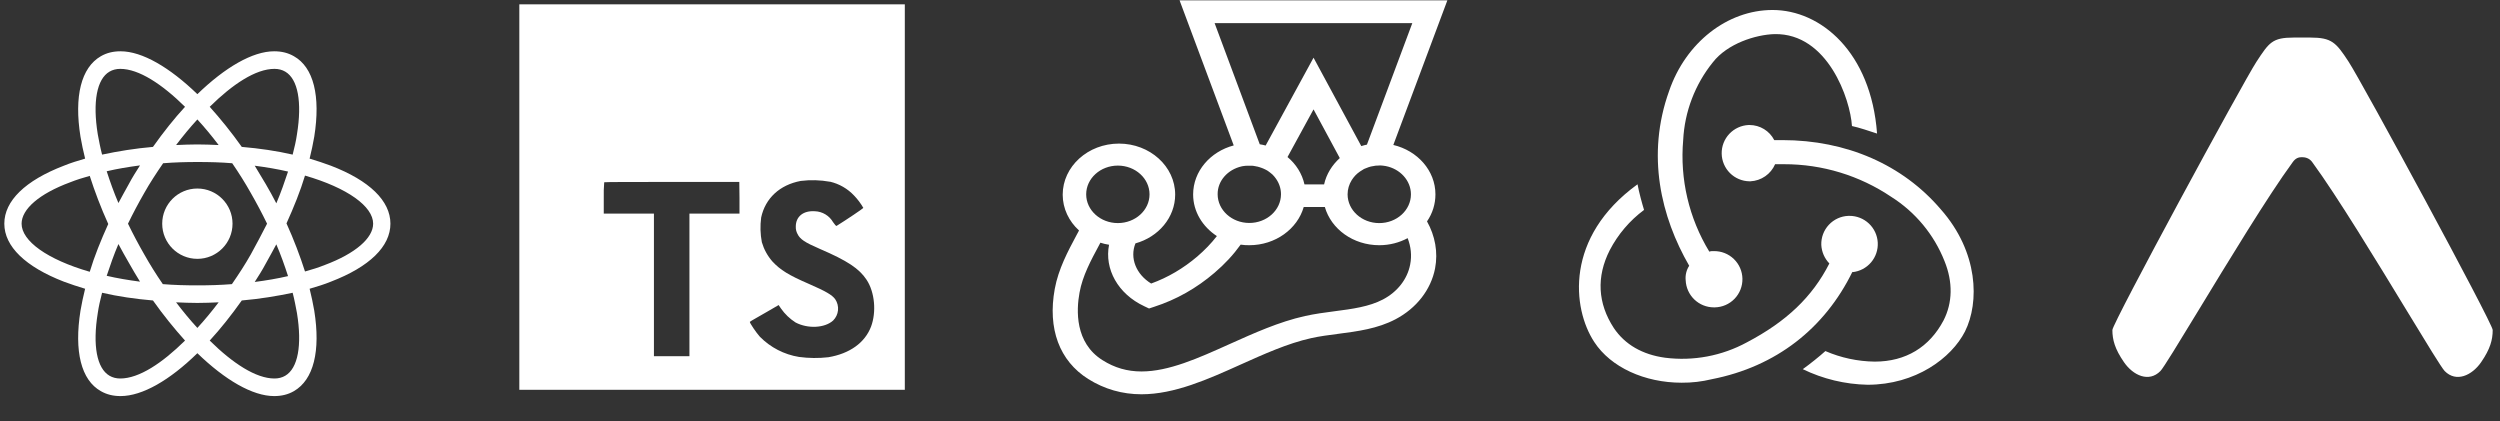 <svg width="190" height="32" viewBox="0 0 190 32" fill="none" xmlns="http://www.w3.org/2000/svg">
<rect x="0" y="0" width="190" height="32" fill="#333333" stroke="none"/>
<path d="M15 19.672C16.476 19.672 17.672 18.476 17.672 17C17.672 15.524 16.476 14.328 15 14.328C13.524 14.328 12.328 15.524 12.328 17C12.328 18.476 13.524 19.672 15 19.672Z" fill="white"/>
<path d="M25.148 12.594C24.633 12.406 24.094 12.219 23.531 12.055C23.672 11.492 23.789 10.93 23.883 10.391C24.375 7.297 23.836 5.117 22.336 4.273C21.891 4.016 21.398 3.898 20.836 3.898C19.195 3.898 17.109 5.117 15 7.156C12.891 5.117 10.805 3.898 9.164 3.898C8.602 3.898 8.109 4.016 7.664 4.273C6.164 5.141 5.625 7.32 6.117 10.391C6.211 10.93 6.328 11.492 6.469 12.055C5.906 12.219 5.367 12.383 4.852 12.594C1.922 13.719 0.328 15.266 0.328 17C0.328 18.734 1.945 20.281 4.852 21.406C5.367 21.594 5.906 21.781 6.469 21.945C6.328 22.508 6.211 23.07 6.117 23.609C5.625 26.703 6.164 28.883 7.664 29.727C8.109 29.984 8.602 30.102 9.164 30.102C10.828 30.102 12.914 28.883 15 26.844C17.109 28.883 19.195 30.102 20.836 30.102C21.398 30.102 21.891 29.984 22.336 29.727C23.836 28.859 24.375 26.68 23.883 23.609C23.789 23.07 23.672 22.508 23.531 21.945C24.094 21.781 24.633 21.617 25.148 21.406C28.078 20.281 29.672 18.734 29.672 17C29.672 15.266 28.078 13.719 25.148 12.594ZM21.68 5.445C22.641 6.008 22.969 7.742 22.57 10.203C22.5 10.695 22.383 11.211 22.242 11.75C21.023 11.469 19.734 11.281 18.375 11.164C17.578 10.039 16.758 9.031 15.938 8.117C17.672 6.406 19.43 5.234 20.859 5.234C21.164 5.234 21.445 5.305 21.68 5.445ZM19.055 19.344C18.633 20.094 18.141 20.844 17.625 21.594C16.758 21.664 15.891 21.688 15 21.688C14.086 21.688 13.219 21.664 12.375 21.594C11.859 20.844 11.391 20.094 10.969 19.344C10.523 18.57 10.102 17.773 9.727 17C10.102 16.227 10.523 15.43 10.969 14.656C11.391 13.906 11.883 13.156 12.398 12.406C13.266 12.336 14.133 12.312 15.023 12.312C15.938 12.312 16.805 12.336 17.648 12.406C18.164 13.156 18.633 13.906 19.055 14.656C19.5 15.43 19.922 16.227 20.297 17C19.898 17.773 19.5 18.547 19.055 19.344ZM21 18.57C21.352 19.391 21.633 20.188 21.891 20.984C21.094 21.172 20.25 21.312 19.359 21.43C19.641 20.984 19.945 20.516 20.203 20.023C20.484 19.531 20.742 19.039 21 18.57ZM15 24.922C14.438 24.312 13.898 23.656 13.383 22.977C13.922 23 14.461 23.023 15 23.023C15.539 23.023 16.078 23 16.617 22.977C16.102 23.656 15.562 24.312 15 24.922ZM10.641 21.406C9.75 21.289 8.906 21.148 8.109 20.961C8.367 20.188 8.648 19.367 9 18.547C9.258 19.016 9.516 19.508 9.797 19.977C10.078 20.492 10.359 20.938 10.641 21.406ZM9 15.43C8.648 14.609 8.367 13.812 8.109 13.016C8.906 12.828 9.75 12.688 10.641 12.57C10.359 13.016 10.055 13.484 9.797 13.977C9.516 14.469 9.258 14.961 9 15.43ZM15 9.078C15.562 9.688 16.102 10.344 16.617 11.023C16.078 11 15.539 10.977 15 10.977C14.461 10.977 13.922 11 13.383 11.023C13.898 10.344 14.438 9.688 15 9.078ZM20.203 14L19.359 12.594C20.25 12.711 21.094 12.852 21.891 13.039C21.633 13.812 21.352 14.633 21 15.453C20.742 14.961 20.484 14.469 20.203 14ZM7.43 10.203C7.031 7.742 7.359 6.008 8.32 5.445C8.555 5.305 8.836 5.234 9.141 5.234C10.547 5.234 12.305 6.383 14.062 8.117C13.242 9.008 12.422 10.039 11.625 11.164C10.266 11.281 8.977 11.492 7.758 11.75C7.617 11.211 7.523 10.695 7.43 10.203ZM1.641 17C1.641 15.898 2.977 14.727 5.32 13.859C5.789 13.672 6.305 13.508 6.82 13.367C7.195 14.539 7.664 15.781 8.227 17.023C7.664 18.266 7.172 19.484 6.82 20.656C3.586 19.719 1.641 18.312 1.641 17ZM8.32 28.555C7.359 27.992 7.031 26.258 7.43 23.797C7.5 23.305 7.617 22.789 7.758 22.25C8.977 22.531 10.266 22.719 11.625 22.836C12.422 23.961 13.242 24.969 14.062 25.883C12.328 27.594 10.57 28.766 9.141 28.766C8.836 28.766 8.555 28.695 8.32 28.555ZM22.57 23.797C22.969 26.258 22.641 27.992 21.68 28.555C21.445 28.695 21.164 28.766 20.859 28.766C19.453 28.766 17.695 27.617 15.938 25.883C16.758 24.992 17.578 23.961 18.375 22.836C19.734 22.719 21.023 22.508 22.242 22.25C22.383 22.789 22.477 23.305 22.57 23.797ZM24.68 20.141C24.211 20.328 23.695 20.492 23.18 20.633C22.805 19.461 22.336 18.219 21.773 16.977C22.336 15.734 22.828 14.516 23.18 13.344C26.414 14.281 28.359 15.688 28.359 17C28.359 18.102 27 19.273 24.68 20.141Z" fill="white"/>
<g clip-path="url(#clip0_305_725)">
<path d="M39.469 14.979V29.627H68.766V0.331H39.469V14.979ZM63.077 13.807C63.779 13.97 64.417 14.337 64.91 14.862C65.182 15.145 65.418 15.459 65.613 15.799C65.613 15.837 64.348 16.692 63.577 17.17C63.548 17.189 63.436 17.067 63.312 16.882C63.171 16.639 62.971 16.436 62.73 16.291C62.49 16.147 62.217 16.065 61.936 16.055C61.048 15.994 60.476 16.46 60.48 17.227C60.473 17.418 60.517 17.607 60.607 17.775C60.802 18.181 61.165 18.422 62.304 18.914C64.402 19.817 65.299 20.412 65.857 21.258C66.481 22.195 66.619 23.709 66.197 24.83C65.728 26.049 64.58 26.876 62.956 27.15C62.214 27.235 61.464 27.227 60.724 27.127C59.595 26.944 58.553 26.406 57.75 25.591C57.48 25.294 56.956 24.518 56.988 24.462C57.074 24.398 57.164 24.341 57.258 24.291L58.336 23.672L59.177 23.184L59.353 23.445C59.65 23.869 60.027 24.231 60.464 24.509C61.402 25.001 62.681 24.933 63.314 24.363C63.526 24.155 63.659 23.878 63.689 23.582C63.718 23.285 63.643 22.988 63.476 22.741C63.241 22.416 62.773 22.142 61.462 21.57C59.951 20.918 59.299 20.515 58.704 19.873C58.332 19.449 58.058 18.949 57.9 18.408C57.782 17.79 57.765 17.157 57.848 16.533C58.16 15.073 59.255 14.053 60.853 13.751C61.593 13.659 62.343 13.68 63.077 13.812V13.807ZM56.201 15.035V16.235H52.397V27.07H49.699V16.233H45.886V15.061C45.876 14.658 45.887 14.254 45.919 13.852C45.933 13.833 48.263 13.823 51.075 13.828H56.187L56.201 15.035Z" fill="white"/>
</g>
<g clip-path="url(#clip1_305_725)">
<path d="M109.093 14.77C109.093 12.967 107.727 11.45 105.893 11.017L110 0.026H89.647L93.763 11.052C91.987 11.52 90.678 13.011 90.678 14.779C90.678 16.079 91.395 17.232 92.483 17.942C92.054 18.497 91.557 19.009 90.994 19.494C89.934 20.396 88.758 21.089 87.488 21.549C86.342 20.846 85.846 19.607 86.294 18.497C88.042 18.012 89.313 16.53 89.313 14.787C89.313 12.647 87.393 10.913 85.043 10.913C82.683 10.913 80.765 12.655 80.765 14.796C80.765 15.854 81.242 16.825 82.006 17.517C81.939 17.639 81.873 17.76 81.806 17.89C81.166 19.087 80.44 20.439 80.162 21.956C79.608 24.989 80.516 27.425 82.703 28.803C83.935 29.575 85.292 29.965 86.753 29.965C89.264 29.965 91.815 28.821 94.279 27.711C96.037 26.923 97.851 26.099 99.637 25.701C100.297 25.553 100.984 25.466 101.71 25.371C103.18 25.18 104.699 24.981 106.065 24.261C107.66 23.421 108.749 22.016 109.065 20.404C109.302 19.165 109.065 17.917 108.453 16.825C108.871 16.221 109.094 15.504 109.093 14.77ZM107.231 14.77C107.231 15.975 106.151 16.955 104.824 16.955C103.496 16.955 102.417 15.975 102.417 14.77C102.417 14.38 102.531 14.008 102.732 13.687C102.808 13.565 102.904 13.444 102.999 13.34C103.1 13.233 103.212 13.137 103.333 13.054L103.343 13.045C103.419 12.993 103.505 12.941 103.591 12.89C103.591 12.89 103.601 12.89 103.601 12.88C103.639 12.863 103.677 12.837 103.716 12.82C103.725 12.82 103.734 12.811 103.744 12.811C103.783 12.794 103.83 12.777 103.878 12.759C103.923 12.744 103.968 12.726 104.012 12.707C104.021 12.707 104.031 12.698 104.04 12.698C104.078 12.69 104.117 12.672 104.155 12.664C104.165 12.664 104.184 12.655 104.193 12.655C104.241 12.647 104.279 12.638 104.327 12.629H104.337L104.48 12.603C104.49 12.603 104.508 12.603 104.518 12.595C104.556 12.595 104.594 12.586 104.633 12.586H104.68C104.728 12.586 104.776 12.577 104.833 12.577H104.957C104.995 12.577 105.024 12.577 105.062 12.586H105.081C105.158 12.595 105.234 12.603 105.311 12.62C106.399 12.828 107.231 13.713 107.231 14.77ZM92.311 1.76H107.335L103.887 10.991C103.744 11.017 103.601 11.06 103.458 11.103L99.829 4.386L96.189 11.06C96.046 11.017 95.893 10.991 95.741 10.965L92.311 1.76ZM99.14 14.015C98.959 13.201 98.5 12.473 97.851 11.935L99.829 8.313L101.824 12.013C101.232 12.551 100.803 13.236 100.631 14.015H99.14ZM94.356 12.647C94.403 12.637 94.442 12.629 94.489 12.62H94.518C94.556 12.612 94.595 12.612 94.632 12.603H94.671C94.709 12.603 94.737 12.595 94.776 12.595H95.148C95.186 12.595 95.215 12.603 95.244 12.603C95.263 12.603 95.272 12.603 95.291 12.612C95.33 12.62 95.358 12.62 95.397 12.629C95.406 12.629 95.416 12.629 95.435 12.638C95.483 12.647 95.53 12.655 95.569 12.664H95.578C95.616 12.672 95.655 12.681 95.692 12.698C95.702 12.698 95.712 12.707 95.731 12.707C95.759 12.715 95.797 12.725 95.826 12.742C95.836 12.742 95.845 12.75 95.855 12.75C95.893 12.768 95.931 12.777 95.97 12.794H95.979C96.026 12.811 96.065 12.828 96.103 12.855H96.113C96.151 12.872 96.189 12.898 96.228 12.915C96.237 12.915 96.237 12.924 96.246 12.924C96.284 12.941 96.313 12.967 96.352 12.985L96.362 12.993C96.476 13.071 96.581 13.158 96.686 13.245L96.696 13.253C96.791 13.348 96.886 13.452 96.963 13.565C97.211 13.912 97.355 14.319 97.355 14.761C97.355 15.966 96.275 16.945 94.948 16.945C93.62 16.945 92.541 15.966 92.541 14.761C92.531 13.747 93.305 12.889 94.356 12.647ZM84.957 12.585C86.284 12.585 87.364 13.565 87.364 14.77C87.364 15.975 86.284 16.954 84.957 16.954C83.629 16.954 82.55 15.975 82.55 14.77C82.55 13.565 83.629 12.585 84.957 12.585ZM107.173 20.101C106.963 21.21 106.208 22.181 105.1 22.761C104.059 23.308 102.779 23.481 101.433 23.654C100.698 23.749 99.924 23.854 99.179 24.018C97.192 24.461 95.282 25.328 93.429 26.159C91.061 27.226 88.825 28.231 86.753 28.231C85.674 28.231 84.709 27.954 83.792 27.373C81.691 26.056 81.796 23.585 82.045 22.233C82.273 20.967 82.913 19.78 83.525 18.644C83.562 18.575 83.592 18.514 83.629 18.445C83.84 18.514 84.059 18.567 84.288 18.601C83.926 20.439 84.957 22.337 86.963 23.273L87.326 23.446L87.717 23.316C89.389 22.779 90.936 21.904 92.302 20.733C93.076 20.074 93.735 19.364 94.289 18.592C94.508 18.627 94.728 18.636 94.948 18.636C96.935 18.636 98.606 17.396 99.083 15.732H100.688C101.165 17.405 102.837 18.636 104.824 18.636C105.617 18.636 106.352 18.437 106.982 18.099C107.231 18.749 107.307 19.424 107.173 20.101Z" fill="white"/>
</g>
<g clip-path="url(#clip2_305_725)">
<path d="M140.787 20.651C138.677 24.963 134.983 27.865 130.097 28.819C129.347 29.002 128.578 29.092 127.807 29.086C124.994 29.086 122.416 27.914 121.165 25.994C119.484 23.437 118.912 18.016 124.453 14.006C124.565 14.618 124.795 15.457 124.948 15.954C123.86 16.762 122.97 17.806 122.344 19.008C121.312 21.033 121.427 23.055 122.648 24.926C123.492 26.187 124.828 26.953 126.546 27.187C128.692 27.459 130.869 27.049 132.769 26.015C135.747 24.45 137.733 22.58 139.031 20.023C138.664 19.643 138.447 19.144 138.419 18.616C138.4 18.05 138.605 17.5 138.991 17.086C139.377 16.671 139.911 16.427 140.477 16.406H140.557C141.107 16.403 141.637 16.612 142.038 16.99C142.439 17.367 142.679 17.884 142.709 18.433C142.739 18.983 142.557 19.523 142.2 19.942C141.843 20.36 141.339 20.626 140.791 20.683L140.787 20.651ZM147.506 15.916C150.368 19.16 150.445 22.978 149.339 25.193C148.308 27.215 145.589 29.241 141.933 29.241C140.226 29.206 138.547 28.802 137.011 28.057C137.548 27.675 138.309 27.063 138.729 26.681C139.913 27.194 141.188 27.467 142.479 27.483C144.846 27.483 146.639 26.377 147.708 24.354C148.394 23.018 148.434 21.452 147.785 19.849C146.988 17.832 145.571 16.121 143.737 14.962C141.332 13.341 138.496 12.476 135.595 12.48H134.908C134.748 12.85 134.488 13.168 134.156 13.397C133.825 13.627 133.436 13.759 133.033 13.779H132.961C132.404 13.772 131.872 13.548 131.477 13.155C131.083 12.762 130.857 12.231 130.848 11.674C130.838 11.117 131.047 10.579 131.428 10.173C131.81 9.768 132.334 9.527 132.89 9.501H132.968C133.355 9.502 133.736 9.609 134.066 9.811C134.397 10.013 134.666 10.303 134.843 10.648H135.455C140.33 10.648 144.609 12.518 147.506 15.916ZM128.112 21.307C128.071 20.918 128.166 20.526 128.379 20.198C126.241 16.495 125.098 11.801 126.853 6.914C128.112 3.241 131.28 0.759 134.716 0.759C138.382 0.759 142.2 3.968 142.657 10.151C142.085 9.961 141.251 9.682 140.749 9.579C140.625 7.556 138.916 2.517 134.869 2.592C133.418 2.632 131.28 3.319 130.181 4.73C128.821 6.414 128.03 8.486 127.922 10.648C127.664 13.612 128.36 16.581 129.907 19.123C129.992 19.091 130.083 19.079 130.174 19.085H130.249C130.816 19.075 131.364 19.29 131.772 19.684C132.18 20.077 132.415 20.617 132.425 21.184C132.435 21.751 132.22 22.299 131.827 22.707C131.433 23.115 130.893 23.35 130.326 23.36H130.249C129.696 23.358 129.165 23.143 128.767 22.759C128.369 22.375 128.134 21.852 128.112 21.3V21.307Z" fill="white"/>
</g>
<path d="M174.237 12.336C174.475 11.99 174.734 11.946 174.944 11.946C175.154 11.946 175.502 11.99 175.74 12.336C177.602 14.874 180.677 19.93 182.946 23.661C184.426 26.093 185.562 27.961 185.796 28.199C186.671 29.091 187.871 28.535 188.569 27.523C189.255 26.526 189.445 25.826 189.445 25.08C189.445 24.571 179.497 6.221 178.496 4.694C177.534 3.225 177.219 2.854 175.571 2.854H174.336C172.692 2.854 172.455 3.225 171.491 4.694C170.49 6.221 160.541 24.571 160.541 25.079C160.541 25.826 160.732 26.526 161.42 27.523C162.117 28.535 163.317 29.091 164.192 28.198C164.425 27.96 165.561 26.093 167.041 23.66C169.31 19.93 172.375 14.874 174.239 12.335L174.237 12.336Z" fill="white"/>
<defs>
<clipPath id="clip0_305_725">
<rect width="30" height="30" fill="white" transform="translate(39)"/>
</clipPath>
<clipPath id="clip1_305_725">
<rect width="30" height="30" fill="white" transform="translate(80)"/>
</clipPath>
<clipPath id="clip2_305_725">
<rect width="30" height="30" fill="white" transform="translate(120)"/>
</clipPath>
</defs>
</svg>
